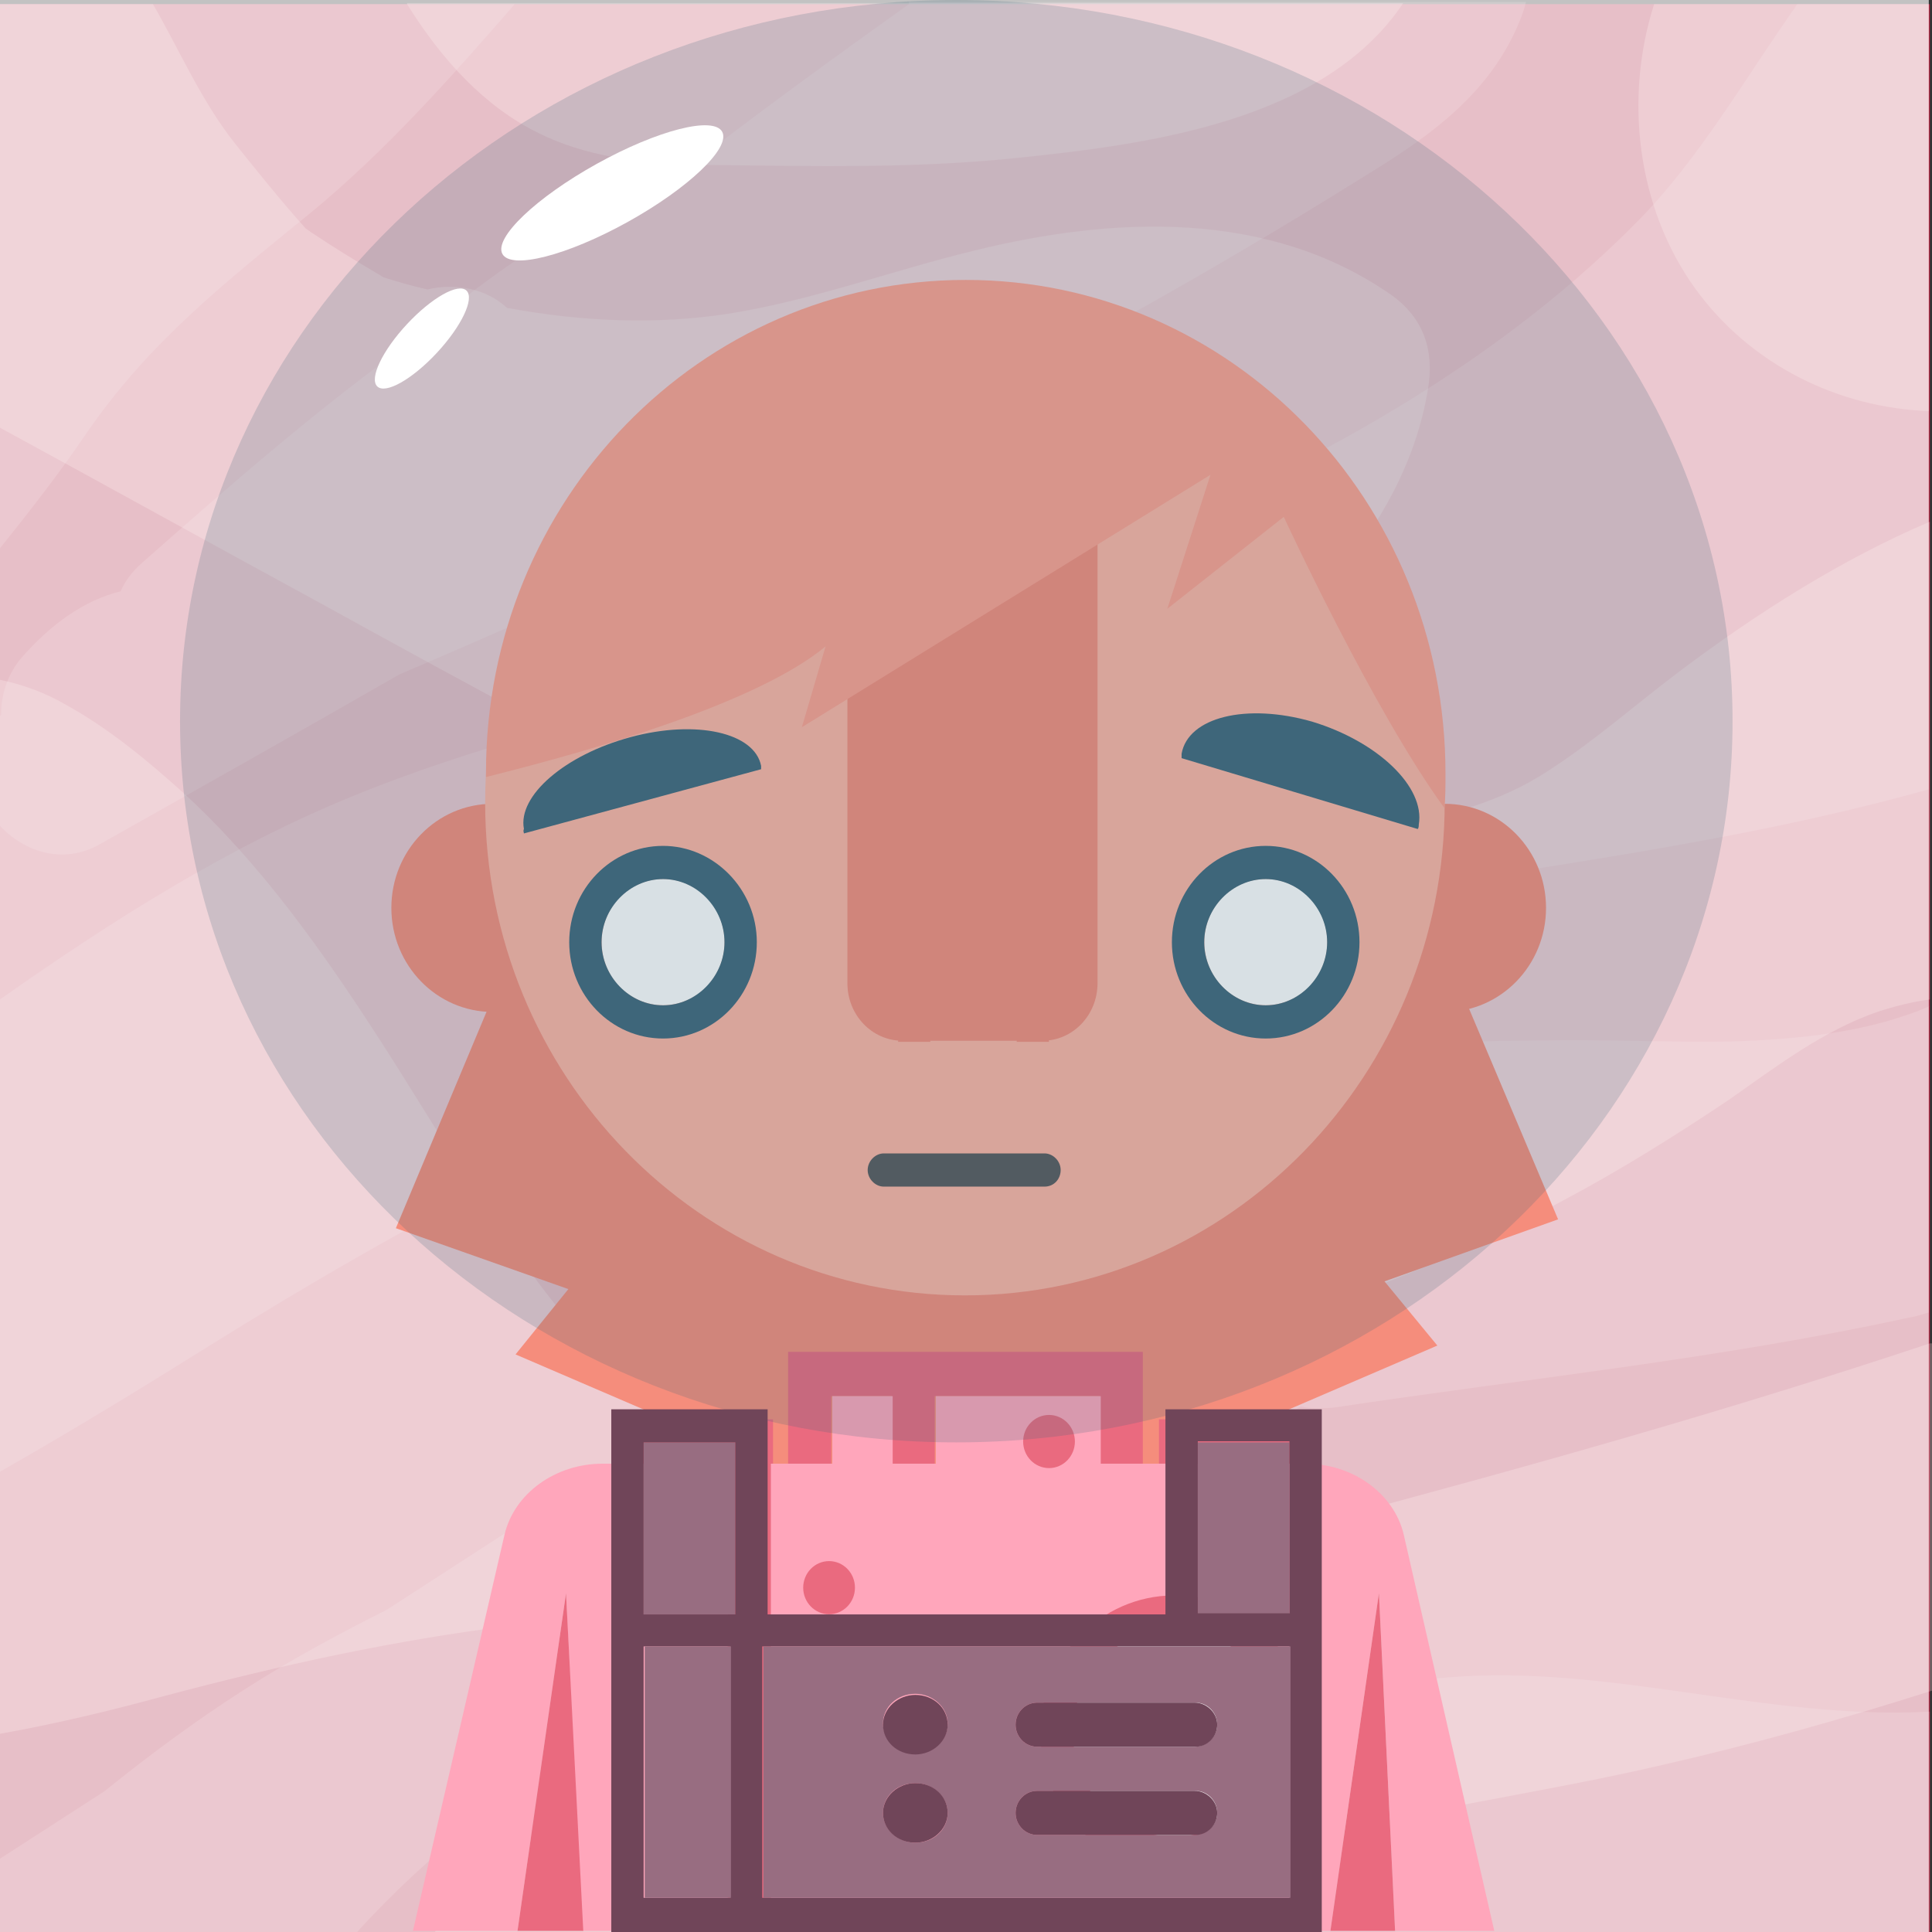 <svg width='3000' height='3000' viewBox='0 0 3000 3000' fill='none' xmlns='http://www.w3.org/2000/svg'><rect x="0" y="0" width="3000" height="3000" fill="#333333" stroke="none"/><path d='M2996.66 6.438H0V3003H2996.66V6.438Z' fill='#B02946'/><path opacity='0.2' d='M0 6.438V851.314C46.823 792.929 93.645 732.826 135.452 671.005C232.441 530.193 351.171 437.462 481.605 330.994C598.662 234.829 698.997 121.492 799.331 6.438H0Z' fill='#F4C4C8'/><path opacity='0.2' d='M2996.66 3003V2657.83C2745.82 2671.57 2500 2583.99 2249.16 2604.6C1913.04 2632.07 1622.07 2796.93 1359.53 3001.28H2996.66V3003Z' fill='#F4C4C8'/><path opacity='0.2' d='M2996.66 1562.24C2901.34 1603.46 2792.64 1613.76 2688.96 1617.19C2591.97 1618.91 2494.98 1613.76 2397.99 1615.48C2312.71 1617.2 2204.01 1612.04 2127.09 1653.26C2123.75 1654.97 2122.07 1656.69 2118.73 1658.41C2056.86 1656.69 1993.31 1661.84 1931.44 1679.01C1779.26 1720.23 1645.48 1826.7 1513.38 1910.84C1209.03 2106.61 904.682 2302.37 600.334 2499.85C525.084 2537.63 451.505 2577.13 379.599 2623.49C304.348 2671.57 232.441 2724.81 162.207 2781.47C108.696 2815.82 53.512 2851.88 0 2886.23V3003H551.839C780.936 2748.85 1096.99 2587.43 1404.68 2453.48C1596.99 2371.06 1797.66 2302.37 1983.28 2204.49C1996.66 2197.62 2008.36 2190.75 2020.07 2183.88C2035.12 2187.31 2053.51 2187.31 2071.91 2185.6C2367.89 2140.95 2670.57 2110.04 2961.54 2046.5C2973.24 2044.78 2983.28 2041.35 2994.98 2037.92V1562.24H2996.66Z' fill='#F4C4C8'/><path opacity='0.2' d='M2996.66 6.438H2790.97C2710.7 119.775 2638.8 246.85 2541.81 344.732C2306.02 583.427 1998.33 743.129 1692.31 865.052C1505.02 938.893 1312.71 1000.71 1118.73 1057.38C928.094 1114.05 732.441 1160.42 548.495 1235.97C354.515 1314.97 175.585 1428.3 0 1551.94V2285.2C108.696 2223.38 215.719 2158.12 322.742 2091.15C633.779 1897.11 953.177 1727.1 1295.99 1603.46C1635.45 1481.54 1984.95 1412.85 2339.46 1356.18C2558.53 1321.83 2780.94 1285.77 2994.98 1225.67V6.438H2996.66ZM1876.25 1179.3C1849.5 1184.46 1822.74 1189.61 1795.99 1196.48C1824.41 1184.46 1851.17 1170.72 1877.93 1156.98C1876.25 1165.57 1876.25 1172.44 1876.25 1179.3Z' fill='#F4C4C8'/><path opacity='0.2' d='M1411.37 6.435C1290.97 92.296 1170.57 179.875 1053.51 270.888C914.716 324.122 790.97 403.114 675.585 499.279C670.569 504.431 665.552 509.582 660.535 514.734C506.689 622.919 362.876 748.277 219.064 875.352C204.013 889.09 193.98 902.828 187.291 918.283C130.435 932.02 78.595 969.799 33.445 1021.32C11.706 1047.07 1.672 1077.98 1.672 1110.61C0 1110.61 0 1112.33 0 1112.33V1282.33C38.462 1323.55 98.662 1342.44 153.846 1311.53C309.365 1223.95 464.883 1136.37 620.401 1047.07C1001.67 885.655 1374.58 703.629 1735.79 499.279C1862.88 428.873 1988.29 355.032 2112.04 277.756C2219.06 212.502 2319.4 143.813 2364.55 20.172C2366.22 15.021 2367.89 9.869 2369.57 3H1411.37V6.435Z' fill='#F4C4C8'/><path opacity='0.3' d='M2996.66 2086C2687.29 2189.03 2376.26 2276.61 2060.2 2360.75C1841.14 2419.14 1633.78 2494.7 1434.78 2606.32C1341.14 2659.55 1247.49 2717.94 1145.49 2752.28C1038.46 2790.06 923.078 2802.08 821.071 2853.6C757.526 2886.23 705.687 2939.46 673.914 3003H1680.6C1714.05 2984.11 1749.16 2965.22 1784.28 2948.05C2031.77 2826.12 2309.37 2803.8 2575.25 2741.98C2719.06 2709.35 2859.53 2669.86 3000 2625.21V2086H2996.66Z' fill='#F4C4C8'/><path opacity='0.3' d='M2996.65 810.097C2859.53 868.483 2727.42 952.627 2608.7 1041.92C2540.13 1093.44 2476.59 1150.11 2404.68 1196.47C2329.43 1246.27 2249.16 1265.16 2163.88 1284.05C1986.62 1323.55 1841.14 1405.98 1702.34 1522.75C1581.94 1624.06 1476.59 1768.31 1536.79 1934.88C1600.33 2110.04 1782.61 2108.32 1929.77 2067.11C2102.01 2017.31 2270.9 1948.62 2429.77 1862.76C2516.72 1816.39 2602.01 1763.16 2683.95 1708.21C2757.52 1656.69 2831.1 1600.02 2916.39 1570.83C2943.14 1562.24 2969.9 1555.37 2996.65 1551.94V810.097V810.097Z' fill='#F4C4C8'/><path opacity='0.3' d='M1242.47 2221.66C1209.03 2238.83 1175.59 2252.57 1140.47 2262.87C1033.44 2247.42 908.027 2080.85 859.532 2022.46C759.197 1895.39 678.93 1752.86 590.301 1615.48C501.672 1478.1 404.682 1340.72 284.281 1230.82C229.097 1181.02 168.896 1131.22 103.679 1095.16C68.562 1074.55 33.445 1062.53 0 1055.66V2692.18C86.957 2676.72 172.241 2656.12 254.181 2633.79C434.783 2585.71 615.385 2546.21 797.659 2523.89C801.003 2523.89 802.676 2523.89 806.02 2525.61C819.398 2530.76 831.104 2534.19 844.482 2539.35C1030.1 2599.45 1239.13 2592.58 1384.62 2444.9C1394.65 2434.59 1401.34 2424.29 1408.03 2413.99C1494.98 2314.39 1356.19 2159.84 1242.47 2221.66Z' fill='#F4C4C8'/><path opacity='0.3' d='M0 664.136C167.224 755.149 334.448 847.879 501.672 938.892C617.057 1002.43 732.441 1065.97 849.498 1127.79C954.85 1186.17 1061.87 1249.71 1180.6 1273.75C1403.01 1318.4 1628.76 1242.84 1816.05 1119.2C1993.31 1000.71 2180.6 828.99 2217.39 604.033C2227.42 543.93 2210.7 494.13 2160.54 458.069C1968.23 324.125 1727.42 336.146 1511.71 389.38C1384.62 420.29 1260.87 466.655 1130.43 487.262C1018.39 504.434 903.01 499.282 790.97 478.676C789.298 478.676 787.625 478.676 785.953 476.958C754.181 447.765 705.686 439.179 663.88 449.483C640.468 444.331 617.057 437.462 595.318 430.593C591.973 428.876 590.301 427.159 586.957 425.441C551.839 404.835 518.395 384.228 484.95 361.904C481.605 360.187 478.261 356.752 474.916 355.035C434.783 310.387 397.993 264.022 366.221 224.526C312.709 157.554 279.264 78.562 237.458 6.438H0V664.136ZM1943.14 634.943C1941.47 640.095 1938.13 643.529 1936.45 648.681C1933.11 641.812 1928.09 634.944 1923.08 628.075C1929.77 629.792 1936.45 633.226 1943.14 634.943Z' fill='#F4C4C8'/><path opacity='0.3' d='M632.107 6.436C685.619 92.297 752.508 166.138 837.793 207.352C946.488 260.586 1070.23 255.434 1187.29 257.151C1317.73 258.869 1449.83 258.868 1580.27 245.131C1777.59 224.524 2055.18 190.179 2178.93 4.719H632.107V6.436Z' fill='#F4C4C8'/><path opacity='0.3' d='M2632.11 447.766C2719.06 567.972 2856.19 633.226 2994.98 638.378V6.438H2568.56C2521.74 152.402 2541.81 322.408 2632.11 447.766Z' fill='#F4C4C8'/><rect width='2995' height='3003' fill='white' fill-opacity='0.7'/><path d='M2149.86 1989.67L2419.39 1893.39L2231.89 1449.84L800.532 1463.59L614.706 1907.14L882.563 2001.7L800.532 2103.13L1500.31 2403.99L2231.89 2089.38L2149.86 1989.67Z' fill='#F58D7C'/><path d='M765.067 1571.35C851.978 1571.35 922.433 1499 922.433 1409.74C922.433 1320.49 851.978 1248.14 765.067 1248.14C678.156 1248.14 607.701 1320.49 607.701 1409.74C607.701 1499 678.156 1571.35 765.067 1571.35Z' fill='#F58D7C'/><path d='M2243.3 1571.35C2330.21 1571.35 2400.67 1499 2400.67 1409.74C2400.67 1320.49 2330.21 1248.14 2243.3 1248.14C2156.39 1248.14 2085.94 1320.49 2085.94 1409.74C2085.94 1499 2156.39 1571.35 2243.3 1571.35Z' fill='#F58D7C'/><path d='M1617.19 1786.24H1382.81V2267.62H1617.19V1786.24Z' fill='#F58D7C'/><path d='M1498.33 2011.46C1909.77 2011.46 2243.3 1668.94 2243.3 1246.42C2243.3 823.897 1909.77 481.375 1498.33 481.375C1086.89 481.375 753.348 823.897 753.348 1246.42C753.348 1668.94 1086.89 2011.46 1498.33 2011.46Z' fill='#FFB5A4'/><path d='M1498.33 481.375C1436.38 481.375 1374.44 489.971 1315.85 503.725V1526.65C1315.85 1576.5 1354.35 1616.05 1401.23 1616.05H1618.86C1665.74 1616.05 1704.24 1576.5 1704.24 1526.65V512.321C1637.28 491.691 1568.64 481.375 1498.33 481.375Z' fill='#F58D7C'/><g style='mix-blend-mode:multiply'><path d='M1419.64 1463.04L1444.75 1617.77H1394.53L1419.64 1463.04Z' fill='#F58D7C'/></g><g style='mix-blend-mode:multiply'><path d='M1603.79 1463.04L1628.91 1617.77H1578.68L1603.79 1463.04Z' fill='#F58D7C'/></g><path d='M1499.58 434.674C1087.75 434.674 754.607 776.795 754.607 1199.72C754.607 1203.16 754.607 1204.87 754.607 1206.59C933.736 1161.89 1178.16 1089.69 1281.95 1003.73L1245.12 1129.23L1879.61 737.253L1812.64 945.276L1993.45 802.583C1993.45 802.583 2132.4 1103.44 2242.89 1254.73C2244.56 1237.54 2244.56 1220.35 2244.56 1201.44C2244.56 776.795 1911.41 434.674 1499.58 434.674Z' fill='#FFA190'/><path d='M1980.81 1559.61C2032.83 1550.94 2068.16 1500.61 2059.71 1447.18C2051.27 1393.76 2002.25 1357.48 1950.23 1366.15C1898.21 1374.82 1862.88 1425.16 1871.33 1478.58C1879.77 1532 1928.78 1568.28 1980.81 1559.61Z' fill='white'/><path d='M1044.97 1559.62C1096.99 1550.95 1132.32 1500.62 1123.87 1447.19C1115.43 1393.77 1066.42 1357.49 1014.39 1366.16C962.373 1374.83 927.045 1425.17 935.488 1478.59C943.931 1532.01 992.947 1568.29 1044.97 1559.62Z' fill='white'/><path d='M1965.35 1313.47C1885 1313.47 1819.71 1380.51 1819.71 1463.04C1819.71 1545.56 1885 1612.61 1965.35 1612.61C2045.71 1612.61 2111 1545.56 2111 1463.04C2111 1380.51 2045.71 1313.47 1965.35 1313.47ZM1965.35 1561.03C1913.46 1561.03 1869.93 1516.33 1869.93 1463.04C1869.93 1409.74 1913.46 1365.04 1965.35 1365.04C2017.25 1365.04 2060.78 1409.74 2060.78 1463.04C2060.78 1516.33 2017.25 1561.03 1965.35 1561.03Z' fill='#3E677A'/><path d='M1029.53 1313.47C949.175 1313.47 883.885 1380.51 883.885 1463.04C883.885 1545.56 949.175 1612.61 1029.53 1612.61C1109.89 1612.61 1175.18 1545.56 1175.18 1463.04C1175.18 1380.51 1108.22 1313.47 1029.53 1313.47ZM1029.53 1561.03C977.635 1561.03 934.108 1516.33 934.108 1463.04C934.108 1409.74 977.635 1365.04 1029.53 1365.04C1081.43 1365.04 1124.96 1409.74 1124.96 1463.04C1124.96 1516.33 1081.43 1561.03 1029.53 1561.03Z' fill='#3E677A'/><path d='M1621.88 1842.58H1372.44C1359.05 1842.58 1347.33 1830.54 1347.33 1816.79C1347.33 1803.04 1359.05 1791 1372.44 1791H1621.88C1635.28 1791 1647 1803.04 1647 1816.79C1647 1830.54 1636.95 1842.58 1621.88 1842.58Z' fill='#58595B'/><path d='M1290.74 2272.78V2167.91H1384.49V2272.78H1451.45V2167.91H1707.59V2272.78H1774.55V2099.14H1223.77V2272.78H1290.74Z' fill='#EA6A7F'/><path d='M2179.69 2382.81C2164.62 2319.2 2101.01 2272.78 2027.34 2272.78H1776.23H1709.26V2167.91H1453.13V2272.78H1386.16V2167.91H1292.41V2272.78H1225.45H935.827C862.166 2272.78 798.55 2319.2 783.483 2382.81L641.184 2998.28H803.572L878.907 2473.93L904.019 2998.28H2065.85L2141.18 2473.93L2166.3 2998.28H2320.31L2179.69 2382.81Z' fill='#FFA6BB'/><path d='M803.572 2998.28H905.692L878.906 2473.92L803.572 2998.28Z' fill='#EA6A7F'/><path d='M2065.85 2998.28H2166.29L2141.18 2473.92L2065.85 2998.28Z' fill='#EA6A7F'/><path d='M1823.1 2852.15C1910.01 2852.15 1980.47 2779.8 1980.47 2690.55C1980.47 2601.29 1910.01 2528.94 1823.1 2528.94C1736.19 2528.94 1665.74 2601.29 1665.74 2690.55C1665.74 2779.8 1736.19 2852.15 1823.1 2852.15Z' fill='white'/><path d='M1823.1 2477.37C1709.26 2477.37 1615.51 2573.64 1615.51 2690.55C1615.51 2807.45 1709.26 2903.73 1823.1 2903.73C1936.94 2903.73 2030.69 2807.45 2030.69 2690.55C2030.69 2573.64 1936.94 2477.37 1823.1 2477.37ZM1823.1 2852.15C1736.05 2852.15 1665.74 2779.94 1665.74 2690.55C1665.74 2601.15 1736.05 2528.94 1823.1 2528.94C1910.16 2528.94 1980.47 2601.15 1980.47 2690.55C1980.47 2779.94 1910.16 2852.15 1823.1 2852.15Z' fill='#EA6A7F'/><path d='M1628.91 2279.65C1651.1 2279.65 1669.09 2261.18 1669.09 2238.39C1669.09 2215.6 1651.1 2197.13 1628.91 2197.13C1606.72 2197.13 1588.73 2215.6 1588.73 2238.39C1588.73 2261.18 1606.72 2279.65 1628.91 2279.65Z' fill='#EA6A7F'/><path d='M1287.39 2506.59C1309.58 2506.59 1327.57 2488.12 1327.57 2465.33C1327.57 2442.54 1309.58 2424.07 1287.39 2424.07C1265.2 2424.07 1247.21 2442.54 1247.21 2465.33C1247.21 2488.12 1265.2 2506.59 1287.39 2506.59Z' fill='#EA6A7F'/><path d='M1287.39 2778.22C1309.58 2778.22 1327.57 2759.75 1327.57 2736.96C1327.57 2714.17 1309.58 2695.7 1287.39 2695.7C1265.2 2695.7 1247.21 2714.17 1247.21 2736.96C1247.21 2759.75 1265.2 2778.22 1287.39 2778.22Z' fill='#EA6A7F'/><path d='M984.376 2272.78H1130.02V2991.41H1196.99V2272.78H1200.34V2204.01H984.376V2272.78Z' fill='#EA6A7F'/><path d='M2015.62 2204.01H1799.67V2272.78H2015.62V2204.01Z' fill='#EA6A7F'/><path d='M813.571 1294.15L1181.87 1194.44C1181.87 1192.72 1181.87 1191 1181.87 1189.28C1171.83 1137.7 1081.43 1117.07 979.308 1144.58C877.187 1172.09 803.526 1235.7 813.571 1287.27C811.897 1290.71 813.571 1292.43 813.571 1294.15Z' fill='#3E677A'/><path d='M2201.41 1287.28L1834.78 1177.25C1834.78 1175.53 1834.78 1172.09 1834.78 1170.37C1844.82 1113.64 1935.22 1091.29 2037.34 1120.52C2139.46 1151.46 2213.13 1221.95 2203.08 1280.4C2203.08 1282.12 2203.08 1285.56 2201.41 1287.28Z' fill='#3E677A'/><path opacity='0.2' d='M1484.93 2239.73C2150.63 2239.73 2690.29 1738.35 2690.29 1119.86C2690.29 501.38 2150.63 0 1484.93 0C819.232 0 279.575 501.38 279.575 1119.86C279.575 1738.35 819.232 2239.73 1484.93 2239.73Z' fill='#3E677A'/><path d='M1141.74 2239.73H999.441V2506.85H1141.74V2239.73Z' fill='#986D81'/><path d='M2002.23 2239.73H1859.93V2506.85H2002.23V2239.73Z' fill='#986D81'/><path d='M2002.23 2188.36H1859.93H1809.71V2239.73V2506.85H1191.96V2239.73V2188.36H1141.74H999.441H949.218V2239.73V2506.85V2558.22V2609.59V2948.63V3000H999.441H2002.23H2052.45V2948.63V2609.59V2558.22V2506.85V2239.73V2188.36H2002.23ZM2002.23 2946.92H999.441V2556.51H1133.37V2946.92H1183.59V2556.51H1859.93H2002.23V2946.92ZM999.441 2239.73H1141.74V2506.85H999.441V2239.73ZM2002.23 2505.14H1859.93V2238.01H2002.23V2505.14Z' fill='#704559'/><path d='M2002.23 2556.51H1859.93H1185.27V2946.92H1135.05V2556.51H1001.12V2946.92H2003.91V2556.51H2002.23ZM1421.32 2861.3C1394.53 2861.3 1371.09 2840.75 1371.09 2815.07C1371.09 2789.38 1392.86 2768.84 1421.32 2768.84C1448.1 2768.84 1471.54 2789.38 1471.54 2815.07C1471.54 2840.75 1449.78 2861.3 1421.32 2861.3ZM1421.32 2722.6C1394.53 2722.6 1371.09 2702.05 1371.09 2676.37C1371.09 2650.68 1392.86 2630.14 1421.32 2630.14C1448.1 2630.14 1471.54 2650.68 1471.54 2676.37C1471.54 2702.05 1449.78 2722.6 1421.32 2722.6ZM1854.91 2849.31H1610.49C1592.08 2849.31 1577.01 2833.9 1577.01 2815.07C1577.01 2796.23 1592.08 2780.82 1610.49 2780.82H1856.59C1875 2780.82 1890.07 2796.23 1890.07 2815.07C1890.07 2833.9 1873.33 2849.31 1854.91 2849.31ZM1854.91 2712.33H1610.49C1592.08 2712.33 1577.01 2696.92 1577.01 2678.08C1577.01 2659.25 1592.08 2643.84 1610.49 2643.84H1856.59C1875 2643.84 1890.07 2659.25 1890.07 2678.08C1890.07 2696.92 1873.33 2712.33 1854.91 2712.33Z' fill='#986D81'/><path d='M1421.32 2631.85C1394.53 2631.85 1371.09 2652.4 1371.09 2678.08C1371.09 2703.77 1392.86 2724.32 1421.32 2724.32C1448.1 2724.32 1471.54 2703.77 1471.54 2678.08C1471.54 2652.4 1449.78 2631.85 1421.32 2631.85Z' fill='#704559'/><path d='M1854.91 2643.83H1610.49C1592.08 2643.83 1577.01 2659.24 1577.01 2678.08C1577.01 2696.92 1592.08 2712.33 1610.49 2712.33H1856.58C1875 2712.33 1890.07 2696.92 1890.07 2678.08C1890.07 2659.24 1873.33 2643.83 1854.91 2643.83Z' fill='#704559'/><path d='M1421.32 2768.84C1394.53 2768.84 1371.09 2789.39 1371.09 2815.07C1371.09 2840.76 1392.86 2861.3 1421.32 2861.3C1448.1 2861.3 1471.54 2840.76 1471.54 2815.07C1471.54 2789.39 1449.78 2768.84 1421.32 2768.84Z' fill='#704559'/><path d='M1854.91 2780.82H1610.49C1592.08 2780.82 1577.01 2796.23 1577.01 2815.07C1577.01 2833.9 1592.08 2849.31 1610.49 2849.31H1856.58C1875 2849.31 1890.07 2833.9 1890.07 2815.07C1890.07 2796.23 1873.33 2780.82 1854.91 2780.82Z' fill='#704559'/><path d='M974.717 344.636C1068.99 292.32 1134.69 229.693 1121.46 204.755C1108.24 179.817 1021.09 202.011 926.814 254.328C832.54 306.644 766.839 369.27 780.067 394.208C793.295 419.146 880.443 396.952 974.717 344.636Z' fill='white'/><path d='M678.133 548.119C716.411 507.05 737.133 463.706 724.418 451.308C711.703 438.91 670.365 462.152 632.088 503.222C593.81 544.292 573.087 587.636 585.802 600.034C598.517 612.432 639.855 589.189 678.133 548.119Z' fill='white'/></svg>